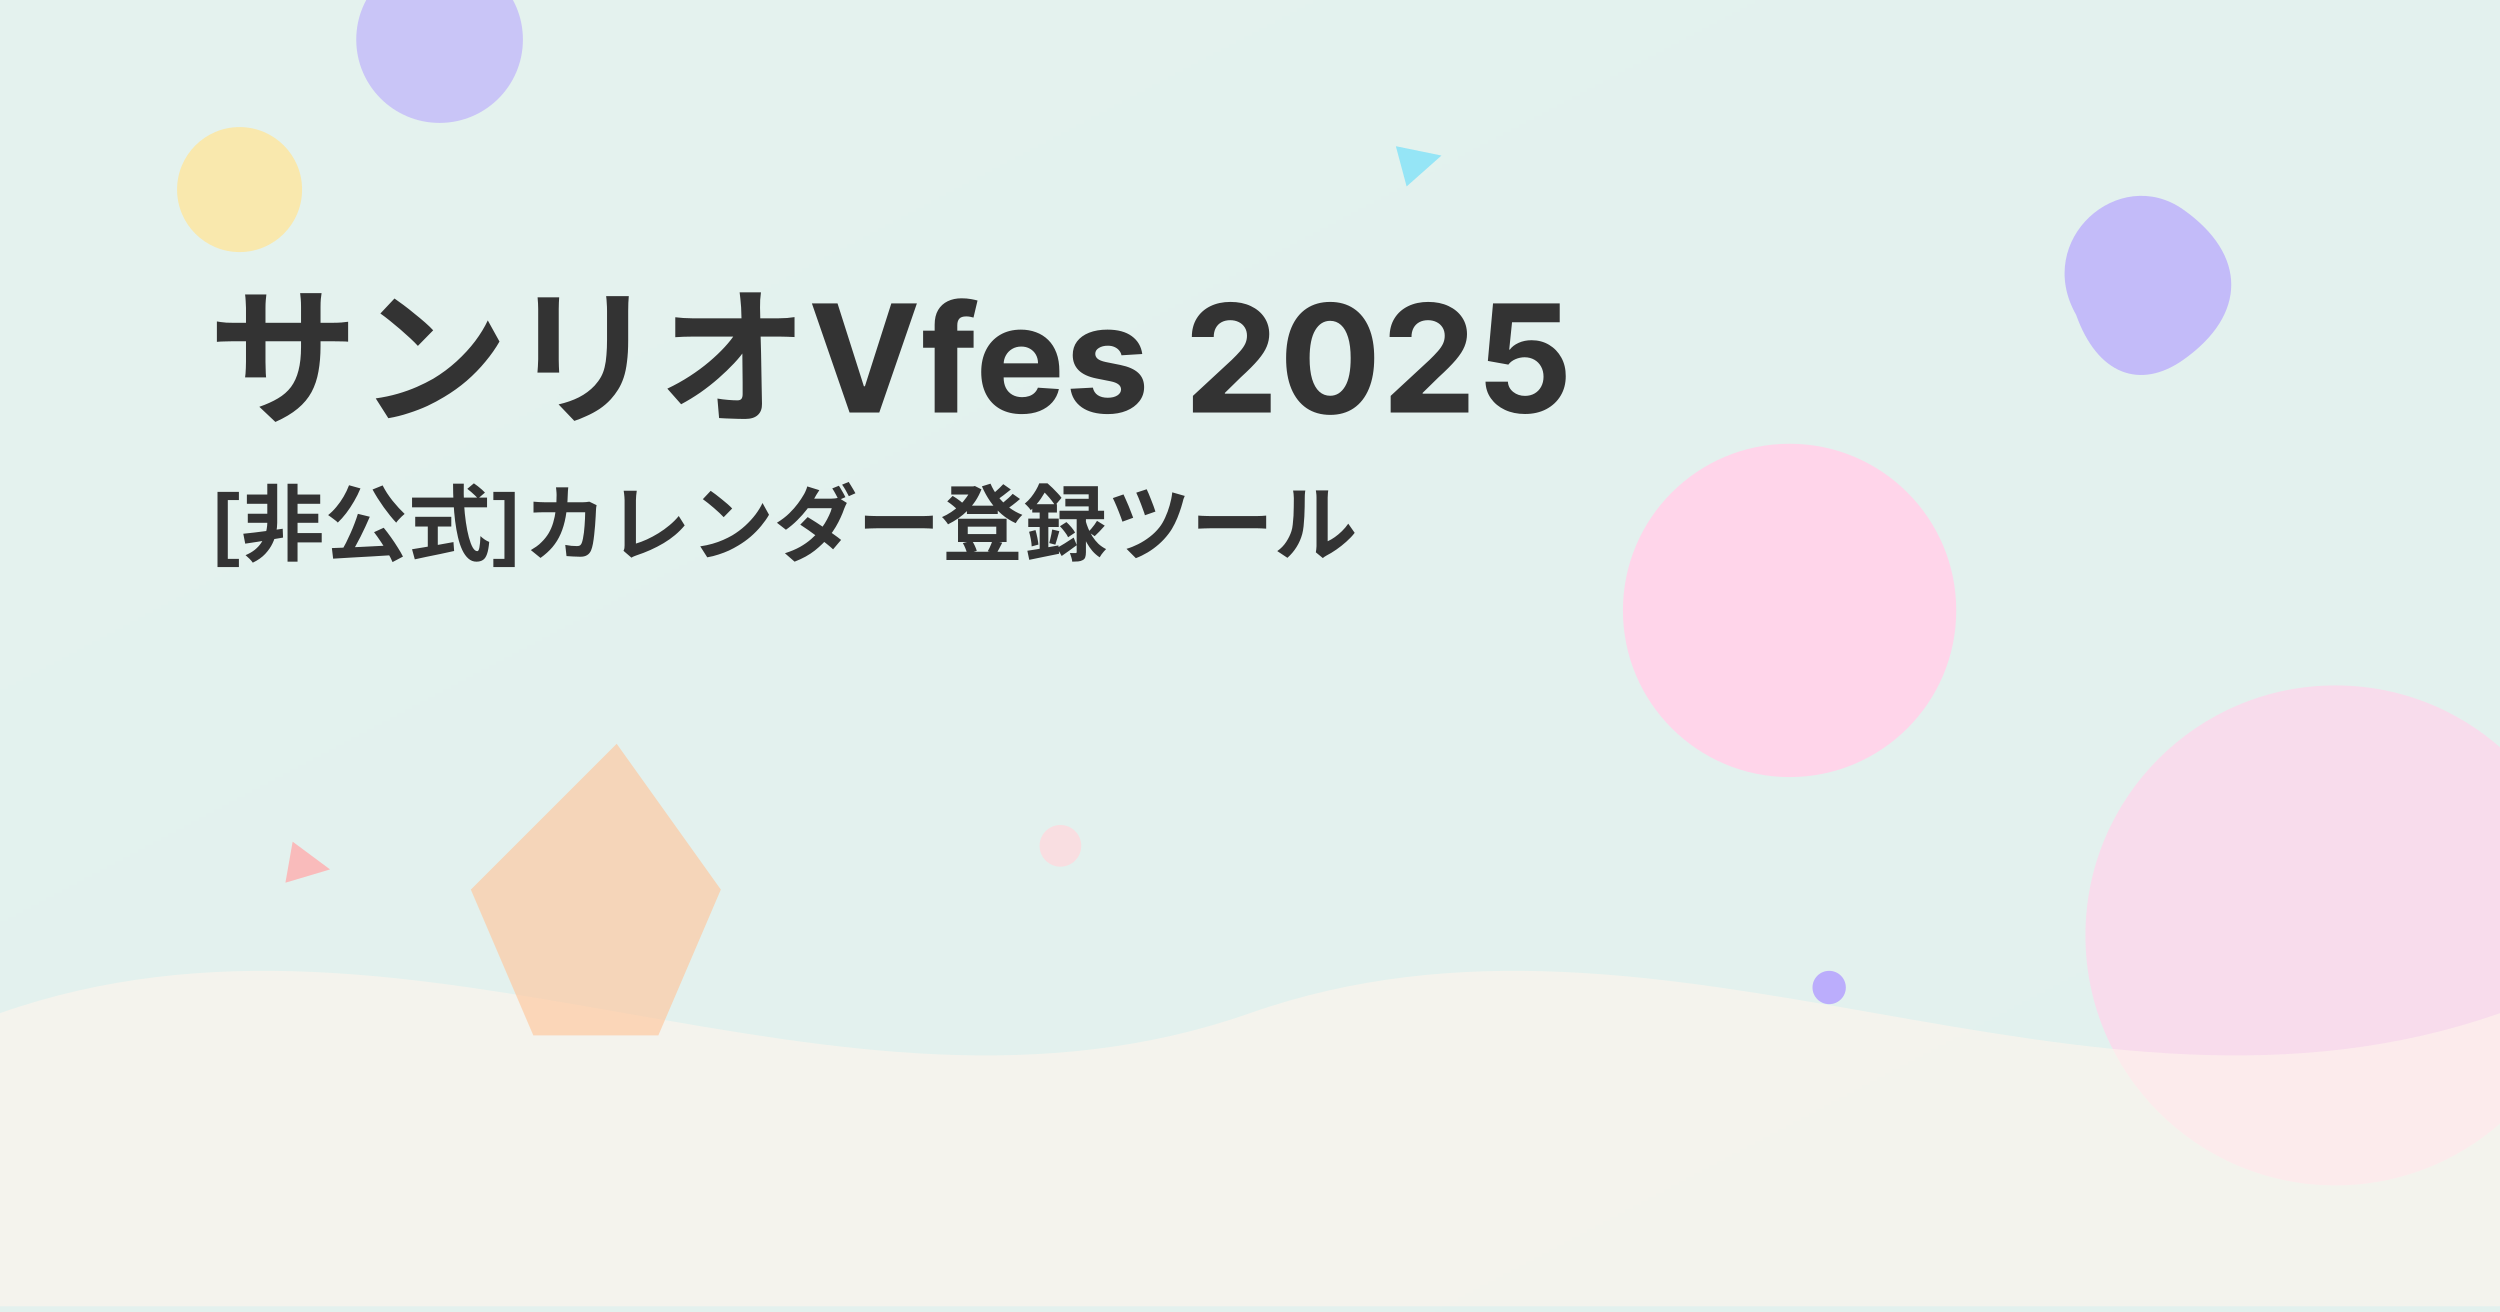 <svg width="1200" height="630" viewBox="0 0 1200 630" fill="none" xmlns="http://www.w3.org/2000/svg">
<rect x="0" y="0" width="1200" height="630" fill="#808080" stroke="none"/>
<g clip-path="url(#clip0_616_4)">
<path d="M1200 0H0V630H1200V0Z" fill="url(#paint0_linear_616_4)"/>
<path d="M859 373C903.183 373 939 337.183 939 293C939 248.817 903.183 213 859 213C814.817 213 779 248.817 779 293C779 337.183 814.817 373 859 373Z" fill="#FFD5EA"/>
<path d="M1121 569C1187.27 569 1241 515.274 1241 449C1241 382.726 1187.27 329 1121 329C1054.73 329 1001 382.726 1001 449C1001 515.274 1054.73 569 1121 569Z" fill="#FFD5EA" fill-opacity="0.75"/>
<path opacity="0.6" d="M0 486.307C200 415.961 400 556.654 600 486.307C800 415.961 1000 556.654 1200 486.307V627H0V486.307Z" fill="#FFF5EC"/>
<path d="M996.53 151.106C975.986 114.989 1017.07 78.872 1047.89 100.542C1078.7 122.213 1078.7 151.106 1047.89 172.777C1027.34 187.223 1006.8 180 996.53 151.106Z" fill="url(#paint1_radial_616_4)"/>
<g opacity="0.9">
<path d="M296 357L346 427L316 497H256L226 427L296 357Z" fill="url(#paint2_radial_616_4)"/>
</g>
<path d="M153.856 166.176C153.856 170.64 153.52 174.696 152.848 178.344C152.224 181.944 151.12 185.232 149.536 188.208C147.952 191.136 145.744 193.776 142.912 196.128C140.08 198.48 136.504 200.616 132.184 202.536L124.48 195.264C127.936 194.064 130.912 192.72 133.408 191.232C135.952 189.744 138.04 187.92 139.672 185.76C141.304 183.552 142.504 180.912 143.272 177.84C144.088 174.72 144.496 170.952 144.496 166.536V147.384C144.496 145.896 144.448 144.6 144.352 143.496C144.256 142.344 144.16 141.408 144.064 140.688H154.36C154.264 141.408 154.144 142.344 154 143.496C153.904 144.6 153.856 145.896 153.856 147.384V166.176ZM127.864 141.336C127.768 142.008 127.672 142.92 127.576 144.072C127.48 145.176 127.432 146.424 127.432 147.816V173.592C127.432 174.648 127.456 175.68 127.504 176.688C127.552 177.648 127.576 178.512 127.576 179.28C127.624 180 127.672 180.624 127.72 181.152H117.64C117.736 180.624 117.808 180 117.856 179.28C117.904 178.512 117.952 177.648 118 176.688C118.048 175.68 118.072 174.648 118.072 173.592V147.816C118.072 146.76 118.024 145.68 117.928 144.576C117.88 143.472 117.784 142.392 117.64 141.336H127.864ZM104.104 154.296C104.584 154.344 105.208 154.44 105.976 154.584C106.744 154.68 107.632 154.776 108.64 154.872C109.648 154.92 110.752 154.944 111.952 154.944H159.184C161.104 154.944 162.664 154.896 163.864 154.8C165.064 154.704 166.144 154.584 167.104 154.44V164.016C166.336 163.92 165.304 163.872 164.008 163.872C162.712 163.824 161.104 163.8 159.184 163.8H111.952C110.752 163.8 109.648 163.824 108.64 163.872C107.68 163.872 106.816 163.896 106.048 163.944C105.328 163.992 104.68 164.04 104.104 164.088V154.296ZM189.352 143.28C190.6 144.144 192.064 145.2 193.744 146.448C195.424 147.696 197.152 149.064 198.928 150.552C200.752 151.992 202.456 153.408 204.04 154.8C205.624 156.192 206.92 157.44 207.928 158.544L200.584 166.032C199.672 165.024 198.472 163.824 196.984 162.432C195.496 161.04 193.888 159.6 192.16 158.112C190.432 156.624 188.728 155.208 187.048 153.864C185.368 152.52 183.88 151.392 182.584 150.48L189.352 143.28ZM180.352 191.232C184.096 190.704 187.624 189.96 190.936 189C194.248 188.04 197.32 186.936 200.152 185.688C202.984 184.44 205.576 183.144 207.928 181.8C212.008 179.352 215.752 176.568 219.16 173.448C222.568 170.328 225.544 167.088 228.088 163.728C230.632 160.32 232.648 157.008 234.136 153.792L239.752 163.944C237.928 167.16 235.672 170.376 232.984 173.592C230.344 176.808 227.344 179.88 223.984 182.808C220.624 185.688 217 188.28 213.112 190.584C210.664 192.072 208.024 193.488 205.192 194.832C202.36 196.128 199.36 197.28 196.192 198.288C193.072 199.344 189.808 200.16 186.4 200.736L180.352 191.232ZM301.816 142.128C301.768 143.136 301.696 144.24 301.6 145.44C301.552 146.592 301.528 147.888 301.528 149.328C301.528 150.576 301.528 152.088 301.528 153.864C301.528 155.64 301.528 157.416 301.528 159.192C301.528 160.92 301.528 162.384 301.528 163.584C301.528 167.424 301.336 170.784 300.952 173.664C300.616 176.544 300.088 179.064 299.368 181.224C298.648 183.384 297.76 185.304 296.704 186.984C295.696 188.616 294.52 190.176 293.176 191.664C291.592 193.392 289.768 194.952 287.704 196.344C285.64 197.688 283.552 198.816 281.44 199.728C279.376 200.688 277.456 201.456 275.68 202.032L268.12 194.112C271.72 193.296 274.96 192.168 277.84 190.728C280.768 189.24 283.312 187.344 285.472 185.04C286.72 183.648 287.728 182.256 288.496 180.864C289.264 179.472 289.84 177.936 290.224 176.256C290.656 174.528 290.944 172.584 291.088 170.424C291.28 168.264 291.376 165.792 291.376 163.008C291.376 161.76 291.376 160.272 291.376 158.544C291.376 156.816 291.376 155.112 291.376 153.432C291.376 151.752 291.376 150.384 291.376 149.328C291.376 147.888 291.328 146.592 291.232 145.44C291.184 144.24 291.088 143.136 290.944 142.128H301.816ZM268.408 142.704C268.36 143.568 268.312 144.432 268.264 145.296C268.216 146.112 268.192 147.096 268.192 148.248C268.192 148.776 268.192 149.64 268.192 150.84C268.192 152.04 268.192 153.456 268.192 155.088C268.192 156.672 268.192 158.352 268.192 160.128C268.192 161.856 268.192 163.536 268.192 165.168C268.192 166.8 268.192 168.288 268.192 169.632C268.192 170.928 268.192 171.912 268.192 172.584C268.192 173.496 268.216 174.552 268.264 175.752C268.312 176.952 268.36 177.984 268.408 178.848H257.968C258.016 178.176 258.088 177.216 258.184 175.968C258.28 174.72 258.328 173.568 258.328 172.512C258.328 171.84 258.328 170.856 258.328 169.56C258.328 168.264 258.328 166.8 258.328 165.168C258.328 163.488 258.328 161.784 258.328 160.056C258.328 158.28 258.328 156.6 258.328 155.016C258.328 153.432 258.328 152.04 258.328 150.84C258.328 149.64 258.328 148.776 258.328 148.248C258.328 147.576 258.304 146.712 258.256 145.656C258.208 144.552 258.136 143.568 258.04 142.704H268.408ZM365.248 140.328C365.104 141.432 364.984 142.632 364.888 143.928C364.84 145.224 364.816 146.448 364.816 147.6C364.864 149.616 364.912 151.8 364.96 154.152C365.008 156.504 365.056 159 365.104 161.64C365.2 164.28 365.272 166.992 365.32 169.776C365.368 172.512 365.416 175.272 365.464 178.056C365.512 180.792 365.56 183.504 365.608 186.192C365.656 188.832 365.704 191.376 365.752 193.824C365.8 196.128 365.152 197.904 363.808 199.152C362.464 200.448 360.424 201.096 357.688 201.096C355.528 201.096 353.416 201.048 351.352 200.952C349.288 200.904 347.224 200.808 345.16 200.664L344.368 191.304C346 191.592 347.704 191.808 349.48 191.952C351.256 192.096 352.744 192.168 353.944 192.168C354.856 192.168 355.504 191.928 355.888 191.448C356.272 190.968 356.464 190.2 356.464 189.144C356.464 187.512 356.464 185.64 356.464 183.528C356.464 181.368 356.44 179.088 356.392 176.688C356.392 174.24 356.368 171.744 356.32 169.2C356.272 166.608 356.224 164.04 356.176 161.496C356.128 158.952 356.056 156.504 355.96 154.152C355.912 151.8 355.84 149.616 355.744 147.6C355.648 146.016 355.528 144.648 355.384 143.496C355.288 142.296 355.168 141.24 355.024 140.328H365.248ZM324.136 152.28C325.192 152.424 326.464 152.544 327.952 152.64C329.488 152.736 330.88 152.784 332.128 152.784C332.848 152.784 334.072 152.784 335.8 152.784C337.528 152.784 339.568 152.784 341.92 152.784C344.32 152.784 346.864 152.784 349.552 152.784C352.24 152.784 354.904 152.784 357.544 152.784C360.184 152.784 362.656 152.784 364.96 152.784C367.264 152.784 369.208 152.784 370.792 152.784C372.376 152.784 373.408 152.784 373.888 152.784C375.04 152.784 376.36 152.736 377.848 152.64C379.336 152.496 380.512 152.352 381.376 152.208V161.784C380.224 161.736 379 161.688 377.704 161.64C376.456 161.592 375.352 161.568 374.392 161.568C373.96 161.568 372.952 161.568 371.368 161.568C369.784 161.568 367.816 161.568 365.464 161.568C363.16 161.568 360.64 161.568 357.904 161.568C355.168 161.568 352.408 161.568 349.624 161.568C346.888 161.568 344.296 161.568 341.848 161.568C339.448 161.568 337.408 161.568 335.728 161.568C334.048 161.568 332.92 161.568 332.344 161.568C331.048 161.568 329.68 161.592 328.24 161.64C326.8 161.688 325.432 161.76 324.136 161.856V152.28ZM320.32 186.552C324.064 184.776 327.64 182.784 331.048 180.576C334.456 178.368 337.576 176.064 340.408 173.664C343.24 171.264 345.736 168.888 347.896 166.536C350.104 164.136 351.856 161.88 353.152 159.768L357.832 159.84L357.904 167.472C356.464 169.68 354.616 171.984 352.36 174.384C350.104 176.784 347.608 179.184 344.872 181.584C342.136 183.984 339.232 186.264 336.16 188.424C333.088 190.536 330.016 192.408 326.944 194.04L320.32 186.552ZM402.011 145.636L414.668 185.42H415.153L427.835 145.636H440.108L422.057 198H407.79L389.713 145.636H402.011ZM467.325 158.727V166.909H443.087V158.727H467.325ZM448.635 198V155.889C448.635 153.043 449.189 150.682 450.297 148.807C451.422 146.932 452.956 145.526 454.899 144.588C456.842 143.651 459.05 143.182 461.521 143.182C463.192 143.182 464.717 143.31 466.098 143.565C467.496 143.821 468.536 144.051 469.217 144.256L467.274 152.438C466.848 152.301 466.32 152.173 465.689 152.054C465.075 151.935 464.445 151.875 463.797 151.875C462.195 151.875 461.078 152.25 460.447 153C459.817 153.733 459.501 154.764 459.501 156.094V198H448.635ZM490.471 198.767C486.431 198.767 482.954 197.949 480.039 196.312C477.141 194.659 474.908 192.324 473.34 189.307C471.772 186.273 470.988 182.685 470.988 178.543C470.988 174.503 471.772 170.957 473.34 167.906C474.908 164.855 477.116 162.477 479.962 160.773C482.826 159.068 486.184 158.216 490.036 158.216C492.627 158.216 495.039 158.634 497.272 159.469C499.522 160.287 501.482 161.523 503.153 163.176C504.84 164.83 506.153 166.909 507.09 169.415C508.028 171.903 508.496 174.818 508.496 178.159V181.151H475.335V174.401H498.244C498.244 172.832 497.903 171.443 497.221 170.233C496.539 169.023 495.593 168.077 494.383 167.395C493.19 166.696 491.8 166.347 490.215 166.347C488.562 166.347 487.096 166.73 485.817 167.497C484.556 168.247 483.567 169.261 482.852 170.54C482.136 171.801 481.769 173.207 481.752 174.759V181.176C481.752 183.119 482.11 184.798 482.826 186.213C483.559 187.628 484.59 188.719 485.92 189.486C487.249 190.253 488.826 190.636 490.65 190.636C491.86 190.636 492.968 190.466 493.974 190.125C494.979 189.784 495.84 189.273 496.556 188.591C497.272 187.909 497.817 187.074 498.192 186.085L508.266 186.75C507.755 189.17 506.707 191.284 505.121 193.091C503.553 194.881 501.525 196.278 499.036 197.284C496.565 198.273 493.71 198.767 490.471 198.767ZM548.281 169.926L538.309 170.54C538.138 169.687 537.772 168.92 537.21 168.239C536.647 167.54 535.906 166.986 534.985 166.577C534.082 166.151 532.999 165.938 531.738 165.938C530.05 165.938 528.627 166.295 527.468 167.011C526.309 167.71 525.729 168.648 525.729 169.824C525.729 170.761 526.104 171.554 526.854 172.202C527.604 172.849 528.891 173.369 530.715 173.761L537.823 175.193C541.641 175.977 544.488 177.239 546.363 178.977C548.238 180.716 549.175 183 549.175 185.83C549.175 188.403 548.417 190.662 546.9 192.605C545.4 194.548 543.337 196.065 540.712 197.156C538.104 198.23 535.096 198.767 531.687 198.767C526.488 198.767 522.346 197.685 519.261 195.52C516.192 193.338 514.394 190.372 513.866 186.622L524.579 186.06C524.903 187.645 525.687 188.855 526.931 189.69C528.175 190.509 529.769 190.918 531.712 190.918C533.621 190.918 535.156 190.551 536.315 189.818C537.491 189.068 538.087 188.105 538.104 186.929C538.087 185.94 537.67 185.131 536.852 184.5C536.033 183.852 534.772 183.358 533.067 183.017L526.266 181.662C522.431 180.895 519.576 179.565 517.701 177.673C515.843 175.781 514.914 173.369 514.914 170.438C514.914 167.915 515.596 165.741 516.96 163.918C518.34 162.094 520.275 160.688 522.763 159.699C525.269 158.71 528.201 158.216 531.559 158.216C536.519 158.216 540.423 159.264 543.269 161.361C546.133 163.457 547.803 166.312 548.281 169.926ZM572.596 198V190.023L591.235 172.764C592.82 171.23 594.15 169.849 595.224 168.622C596.315 167.395 597.141 166.193 597.704 165.017C598.266 163.824 598.548 162.537 598.548 161.156C598.548 159.622 598.198 158.301 597.499 157.193C596.8 156.068 595.846 155.207 594.636 154.611C593.425 153.997 592.053 153.69 590.519 153.69C588.917 153.69 587.519 154.014 586.326 154.662C585.133 155.31 584.212 156.239 583.565 157.449C582.917 158.659 582.593 160.099 582.593 161.77H572.085C572.085 158.344 572.86 155.369 574.411 152.847C575.962 150.324 578.136 148.372 580.931 146.991C583.727 145.611 586.948 144.92 590.596 144.92C594.346 144.92 597.61 145.585 600.388 146.915C603.184 148.227 605.357 150.051 606.908 152.386C608.46 154.722 609.235 157.398 609.235 160.415C609.235 162.392 608.843 164.344 608.059 166.27C607.292 168.196 605.92 170.335 603.942 172.688C601.965 175.023 599.178 177.827 595.582 181.099L587.937 188.591V188.949H609.925V198H572.596ZM638.479 199.151C634.081 199.134 630.297 198.051 627.126 195.903C623.973 193.756 621.544 190.645 619.839 186.571C618.152 182.497 617.317 177.597 617.334 171.869C617.334 166.159 618.178 161.293 619.865 157.27C621.57 153.247 623.999 150.187 627.152 148.091C630.322 145.977 634.098 144.92 638.479 144.92C642.859 144.92 646.626 145.977 649.78 148.091C652.95 150.205 655.388 153.273 657.092 157.295C658.797 161.301 659.641 166.159 659.624 171.869C659.624 177.614 658.771 182.523 657.067 186.597C655.379 190.67 652.959 193.781 649.805 195.929C646.652 198.077 642.876 199.151 638.479 199.151ZM638.479 189.972C641.479 189.972 643.874 188.463 645.663 185.446C647.453 182.429 648.339 177.903 648.322 171.869C648.322 167.898 647.913 164.591 647.095 161.949C646.294 159.307 645.152 157.321 643.669 155.991C642.203 154.662 640.473 153.997 638.479 153.997C635.496 153.997 633.109 155.489 631.32 158.472C629.53 161.455 628.626 165.92 628.609 171.869C628.609 175.892 629.01 179.25 629.811 181.943C630.629 184.619 631.78 186.631 633.263 187.977C634.746 189.307 636.484 189.972 638.479 189.972ZM667.518 198V190.023L686.157 172.764C687.742 171.23 689.072 169.849 690.146 168.622C691.237 167.395 692.063 166.193 692.626 165.017C693.188 163.824 693.469 162.537 693.469 161.156C693.469 159.622 693.12 158.301 692.421 157.193C691.722 156.068 690.768 155.207 689.558 154.611C688.347 153.997 686.975 153.69 685.441 153.69C683.839 153.69 682.441 154.014 681.248 154.662C680.055 155.31 679.134 156.239 678.487 157.449C677.839 158.659 677.515 160.099 677.515 161.77H667.006C667.006 158.344 667.782 155.369 669.333 152.847C670.884 150.324 673.058 148.372 675.853 146.991C678.648 145.611 681.87 144.92 685.518 144.92C689.268 144.92 692.532 145.585 695.31 146.915C698.106 148.227 700.279 150.051 701.83 152.386C703.381 154.722 704.157 157.398 704.157 160.415C704.157 162.392 703.765 164.344 702.981 166.27C702.214 168.196 700.842 170.335 698.864 172.688C696.887 175.023 694.1 177.827 690.504 181.099L682.859 188.591V188.949H704.847V198H667.518ZM731.994 198.716C728.381 198.716 725.159 198.051 722.33 196.722C719.517 195.392 717.284 193.56 715.631 191.224C713.977 188.889 713.116 186.213 713.048 183.196H723.787C723.906 185.224 724.759 186.869 726.344 188.131C727.929 189.392 729.812 190.023 731.994 190.023C733.733 190.023 735.267 189.639 736.597 188.872C737.943 188.088 738.991 187.006 739.741 185.625C740.509 184.227 740.892 182.625 740.892 180.818C740.892 178.977 740.5 177.358 739.716 175.96C738.949 174.562 737.884 173.472 736.52 172.688C735.156 171.903 733.597 171.503 731.841 171.486C730.307 171.486 728.815 171.801 727.366 172.432C725.935 173.062 724.818 173.923 724.017 175.014L714.173 173.25L716.653 145.636H748.665V154.688H725.781L724.426 167.804H724.733C725.653 166.509 727.043 165.435 728.901 164.582C730.759 163.73 732.838 163.304 735.139 163.304C738.293 163.304 741.105 164.045 743.577 165.528C746.048 167.011 748 169.048 749.432 171.639C750.864 174.213 751.571 177.179 751.554 180.537C751.571 184.065 750.753 187.202 749.099 189.946C747.463 192.673 745.17 194.821 742.222 196.389C739.29 197.94 735.881 198.716 731.994 198.716Z" fill="#333333"/>
<path d="M104.403 272.179V236.085H114.673V240.034H109.347V268.244H114.673V272.179H104.403ZM140.502 237.36H153.702V241.84H140.502V237.36ZM140.462 255.88H154.422V260.36H140.462V255.88ZM140.182 246.6H152.782V250.96H140.182V246.6ZM118.502 237.36H130.622V241.84H118.502V237.36ZM118.942 246.6H130.382V250.96H118.942V246.6ZM138.022 232.2H142.822V269.6H138.022V232.2ZM116.782 256.2C118.356 256.04 120.169 255.84 122.222 255.6C124.302 255.333 126.489 255.053 128.782 254.76C131.102 254.44 133.409 254.12 135.702 253.8L135.862 258.04C133.729 258.387 131.582 258.747 129.422 259.12C127.289 259.467 125.222 259.8 123.222 260.12C121.222 260.413 119.382 260.693 117.702 260.96L116.782 256.2ZM128.302 232.2H133.062V250.96C133.062 252.32 132.902 253.853 132.582 255.56C132.262 257.267 131.676 259.013 130.822 260.8C129.996 262.56 128.822 264.253 127.302 265.88C125.782 267.507 123.796 268.907 121.342 270.08C120.942 269.493 120.409 268.867 119.742 268.2C119.076 267.533 118.449 266.96 117.862 266.48C119.622 265.733 121.116 264.867 122.342 263.88C123.569 262.867 124.569 261.787 125.342 260.64C126.116 259.493 126.716 258.347 127.142 257.2C127.569 256.027 127.862 254.907 128.022 253.84C128.209 252.747 128.302 251.787 128.302 250.96V232.2ZM171.782 246.64L177.502 248.04C176.862 249.587 176.156 251.173 175.382 252.8C174.636 254.427 173.862 256.027 173.062 257.6C172.262 259.173 171.462 260.68 170.662 262.12C169.889 263.533 169.129 264.813 168.382 265.96L163.902 264.56C164.622 263.333 165.356 261.987 166.102 260.52C166.849 259.027 167.569 257.493 168.262 255.92C168.982 254.32 169.636 252.733 170.222 251.16C170.836 249.56 171.356 248.053 171.782 246.64ZM159.302 263.08C161.169 263 163.276 262.92 165.622 262.84C167.969 262.733 170.449 262.627 173.062 262.52C175.676 262.387 178.329 262.253 181.022 262.12C183.742 261.987 186.422 261.853 189.062 261.72L188.902 266.44C185.489 266.653 182.036 266.867 178.542 267.08C175.049 267.293 171.702 267.48 168.502 267.64C165.329 267.827 162.462 268 159.902 268.16L159.302 263.08ZM179.542 255.44L184.182 253.32C185.356 254.76 186.529 256.307 187.702 257.96C188.876 259.613 189.956 261.24 190.942 262.84C191.956 264.413 192.782 265.853 193.422 267.16L188.422 269.8C187.889 268.493 187.129 267.013 186.142 265.36C185.156 263.68 184.089 261.973 182.942 260.24C181.796 258.507 180.662 256.907 179.542 255.44ZM167.542 232.92L173.022 234.44C172.169 236.547 171.142 238.613 169.942 240.64C168.769 242.667 167.516 244.56 166.182 246.32C164.849 248.053 163.502 249.56 162.142 250.84C161.822 250.467 161.369 250.067 160.782 249.64C160.222 249.187 159.636 248.747 159.022 248.32C158.436 247.867 157.929 247.507 157.502 247.24C158.889 246.147 160.209 244.84 161.462 243.32C162.742 241.8 163.902 240.147 164.942 238.36C165.982 236.573 166.849 234.76 167.542 232.92ZM183.662 233C184.249 234.173 184.942 235.387 185.742 236.64C186.569 237.893 187.462 239.133 188.422 240.36C189.409 241.56 190.396 242.707 191.382 243.8C192.369 244.867 193.316 245.827 194.222 246.68C193.796 247 193.329 247.413 192.822 247.92C192.316 248.4 191.822 248.907 191.342 249.44C190.862 249.947 190.476 250.427 190.182 250.88C189.222 249.867 188.236 248.733 187.222 247.48C186.209 246.2 185.196 244.867 184.182 243.48C183.196 242.067 182.236 240.64 181.302 239.2C180.396 237.76 179.569 236.347 178.822 234.96L183.662 233ZM224.302 234.64L227.462 232C228.076 232.4 228.716 232.867 229.382 233.4C230.076 233.933 230.716 234.467 231.302 235C231.916 235.533 232.409 236.013 232.782 236.44L229.382 239.36C229.062 238.88 228.609 238.373 228.022 237.84C227.462 237.28 226.849 236.72 226.182 236.16C225.542 235.6 224.916 235.093 224.302 234.64ZM197.782 238.84H233.782V243.52H197.782V238.84ZM199.302 248.08H216.622V252.72H199.302V248.08ZM205.342 250.72H210.142V264.28H205.342V250.72ZM197.782 263.64C199.382 263.373 201.262 263.067 203.422 262.72C205.609 262.347 207.916 261.947 210.342 261.52C212.796 261.093 215.236 260.653 217.662 260.2L217.982 264.48C215.796 264.96 213.582 265.44 211.342 265.92C209.102 266.373 206.942 266.813 204.862 267.24C202.782 267.693 200.862 268.107 199.102 268.48L197.782 263.64ZM217.462 232.16H222.622C222.542 235.467 222.582 238.693 222.742 241.84C222.929 244.987 223.222 247.933 223.622 250.68C224.022 253.427 224.502 255.84 225.062 257.92C225.622 260 226.236 261.627 226.902 262.8C227.596 263.973 228.329 264.56 229.102 264.56C229.556 264.56 229.889 263.987 230.102 262.84C230.342 261.693 230.516 259.853 230.622 257.32C231.182 257.88 231.849 258.427 232.622 258.96C233.422 259.493 234.156 259.88 234.822 260.12C234.609 262.653 234.249 264.613 233.742 266C233.262 267.36 232.609 268.293 231.782 268.8C230.982 269.333 229.942 269.6 228.662 269.6C227.222 269.6 225.942 269.107 224.822 268.12C223.702 267.133 222.729 265.773 221.902 264.04C221.076 262.28 220.382 260.213 219.822 257.84C219.262 255.467 218.809 252.893 218.462 250.12C218.116 247.32 217.862 244.4 217.702 241.36C217.542 238.32 217.462 235.253 217.462 232.16ZM247.077 236.085V272.179H236.808V268.244H242.134V240.034H236.808V236.085H247.077ZM272.764 233.92C272.711 234.373 272.658 234.96 272.604 235.68C272.578 236.4 272.551 237 272.524 237.48C272.418 241.453 272.084 244.987 271.524 248.08C270.964 251.147 270.164 253.867 269.124 256.24C268.084 258.613 266.764 260.747 265.164 262.64C263.564 264.507 261.658 266.227 259.444 267.8L254.804 264.04C255.631 263.56 256.511 263 257.444 262.36C258.404 261.693 259.271 260.947 260.044 260.12C261.351 258.84 262.458 257.44 263.364 255.92C264.271 254.373 264.991 252.693 265.524 250.88C266.084 249.04 266.498 247.027 266.764 244.84C267.031 242.653 267.164 240.24 267.164 237.6C267.164 237.307 267.151 236.933 267.124 236.48C267.098 236 267.058 235.533 267.004 235.08C266.978 234.627 266.938 234.24 266.884 233.92H272.764ZM286.364 242.48C286.311 242.8 286.244 243.173 286.164 243.6C286.111 244.027 286.084 244.36 286.084 244.6C286.058 245.453 286.004 246.547 285.924 247.88C285.871 249.213 285.778 250.653 285.644 252.2C285.538 253.72 285.391 255.24 285.204 256.76C285.044 258.28 284.844 259.693 284.604 261C284.364 262.28 284.071 263.333 283.724 264.16C283.298 265.173 282.671 265.933 281.844 266.44C281.044 266.973 279.951 267.24 278.564 267.24C277.418 267.24 276.271 267.2 275.124 267.12C273.978 267.067 272.911 267 271.924 266.92L271.324 261.56C272.311 261.747 273.298 261.893 274.284 262C275.271 262.08 276.151 262.12 276.924 262.12C277.591 262.12 278.084 262.013 278.404 261.8C278.724 261.56 278.991 261.2 279.204 260.72C279.418 260.187 279.618 259.48 279.804 258.6C279.991 257.72 280.151 256.733 280.284 255.64C280.418 254.547 280.524 253.413 280.604 252.24C280.711 251.067 280.778 249.933 280.804 248.84C280.858 247.72 280.884 246.733 280.884 245.88H261.364C260.698 245.88 259.871 245.893 258.884 245.92C257.898 245.92 256.964 245.96 256.084 246.04V240.8C256.938 240.88 257.844 240.947 258.804 241C259.764 241.053 260.618 241.08 261.364 241.08H279.884C280.391 241.08 280.898 241.053 281.404 241C281.938 240.947 282.431 240.88 282.884 240.8L286.364 242.48ZM299.284 264.4C299.524 263.893 299.671 263.453 299.724 263.08C299.778 262.707 299.804 262.28 299.804 261.8C299.804 261.293 299.804 260.52 299.804 259.48C299.804 258.44 299.804 257.24 299.804 255.88C299.804 254.493 299.804 253.04 299.804 251.52C299.804 250 299.804 248.507 299.804 247.04C299.804 245.573 299.804 244.24 299.804 243.04C299.804 241.84 299.804 240.867 299.804 240.12C299.804 239.613 299.778 239.08 299.724 238.52C299.698 237.96 299.644 237.427 299.564 236.92C299.511 236.387 299.444 235.933 299.364 235.56H305.644C305.538 236.333 305.444 237.093 305.364 237.84C305.284 238.587 305.244 239.347 305.244 240.12C305.244 240.76 305.244 241.56 305.244 242.52C305.244 243.453 305.244 244.493 305.244 245.64C305.244 246.787 305.244 247.973 305.244 249.2C305.244 250.427 305.244 251.64 305.244 252.84C305.244 254.04 305.244 255.173 305.244 256.24C305.244 257.307 305.244 258.24 305.244 259.04C305.244 259.84 305.244 260.467 305.244 260.92C306.871 260.44 308.604 259.787 310.444 258.96C312.311 258.107 314.178 257.107 316.044 255.96C317.938 254.787 319.711 253.507 321.364 252.12C323.044 250.733 324.524 249.253 325.804 247.68L328.644 252.2C325.924 255.48 322.551 258.32 318.524 260.72C314.524 263.093 310.164 265.053 305.444 266.6C305.178 266.707 304.831 266.84 304.404 267C303.978 267.16 303.538 267.387 303.084 267.68L299.284 264.4ZM341.124 235.6C341.818 236.08 342.631 236.667 343.564 237.36C344.498 238.053 345.458 238.813 346.444 239.64C347.458 240.44 348.404 241.227 349.284 242C350.164 242.773 350.884 243.467 351.444 244.08L347.364 248.24C346.858 247.68 346.191 247.013 345.364 246.24C344.538 245.467 343.644 244.667 342.684 243.84C341.724 243.013 340.778 242.227 339.844 241.48C338.911 240.733 338.084 240.107 337.364 239.6L341.124 235.6ZM336.124 262.24C338.204 261.947 340.164 261.533 342.004 261C343.844 260.467 345.551 259.853 347.124 259.16C348.698 258.467 350.138 257.747 351.444 257C353.711 255.64 355.791 254.093 357.684 252.36C359.578 250.627 361.231 248.827 362.644 246.96C364.058 245.067 365.178 243.227 366.004 241.44L369.124 247.08C368.111 248.867 366.858 250.653 365.364 252.44C363.898 254.227 362.231 255.933 360.364 257.56C358.498 259.16 356.484 260.6 354.324 261.88C352.964 262.707 351.498 263.493 349.924 264.24C348.351 264.96 346.684 265.6 344.924 266.16C343.191 266.747 341.378 267.2 339.484 267.52L336.124 262.24ZM402.644 233.16C402.991 233.613 403.351 234.187 403.724 234.88C404.124 235.547 404.511 236.213 404.884 236.88C405.258 237.547 405.564 238.133 405.804 238.64L402.604 240C402.204 239.173 401.711 238.24 401.124 237.2C400.564 236.133 400.018 235.213 399.484 234.44L402.644 233.16ZM407.364 231.32C407.711 231.827 408.084 232.427 408.484 233.12C408.911 233.787 409.311 234.453 409.684 235.12C410.084 235.76 410.391 236.307 410.604 236.76L407.444 238.16C407.018 237.307 406.511 236.36 405.924 235.32C405.338 234.28 404.764 233.387 404.204 232.64L407.364 231.32ZM387.684 248.2C388.911 248.92 390.258 249.76 391.724 250.72C393.191 251.653 394.658 252.627 396.124 253.64C397.618 254.653 399.018 255.64 400.324 256.6C401.658 257.533 402.791 258.387 403.724 259.16L399.884 263.68C399.004 262.853 397.911 261.92 396.604 260.88C395.324 259.84 393.938 258.773 392.444 257.68C390.951 256.56 389.484 255.493 388.044 254.48C386.604 253.467 385.298 252.587 384.124 251.84L387.684 248.2ZM406.484 241.4C406.271 241.773 406.044 242.227 405.804 242.76C405.564 243.267 405.351 243.773 405.164 244.28C404.764 245.507 404.218 246.867 403.524 248.36C402.858 249.853 402.058 251.387 401.124 252.96C400.191 254.533 399.124 256.067 397.924 257.56C396.058 259.88 393.791 262.107 391.124 264.24C388.458 266.347 385.218 268.133 381.404 269.6L376.764 265.56C379.538 264.68 381.951 263.667 384.004 262.52C386.058 261.347 387.844 260.093 389.364 258.76C390.884 257.427 392.204 256.093 393.324 254.76C394.231 253.693 395.084 252.52 395.884 251.24C396.684 249.933 397.378 248.64 397.964 247.36C398.578 246.08 399.004 244.933 399.244 243.92H385.724L387.564 239.36H398.964C399.578 239.36 400.191 239.32 400.804 239.24C401.444 239.16 401.991 239.04 402.444 238.88L406.484 241.4ZM393.284 235.28C392.804 235.973 392.324 236.72 391.844 237.52C391.391 238.32 391.044 238.933 390.804 239.36C389.924 240.933 388.778 242.627 387.364 244.44C385.978 246.253 384.418 248.013 382.684 249.72C380.978 251.427 379.164 252.947 377.244 254.28L372.924 250.92C375.271 249.48 377.258 247.96 378.884 246.36C380.538 244.733 381.911 243.173 383.004 241.68C384.124 240.16 385.018 238.813 385.684 237.64C386.004 237.16 386.338 236.52 386.684 235.72C387.058 234.893 387.324 234.147 387.484 233.48L393.284 235.28ZM415.164 247.48C415.644 247.507 416.258 247.547 417.004 247.6C417.751 247.627 418.524 247.653 419.324 247.68C420.151 247.707 420.911 247.72 421.604 247.72C422.271 247.72 423.098 247.72 424.084 247.72C425.071 247.72 426.138 247.72 427.284 247.72C428.458 247.72 429.658 247.72 430.884 247.72C432.138 247.72 433.378 247.72 434.604 247.72C435.831 247.72 436.991 247.72 438.084 247.72C439.178 247.72 440.151 247.72 441.004 247.72C441.884 247.72 442.578 247.72 443.084 247.72C444.018 247.72 444.898 247.693 445.724 247.64C446.551 247.56 447.231 247.507 447.764 247.48V253.76C447.311 253.733 446.631 253.693 445.724 253.64C444.818 253.587 443.938 253.56 443.084 253.56C442.578 253.56 441.884 253.56 441.004 253.56C440.124 253.56 439.138 253.56 438.044 253.56C436.951 253.56 435.791 253.56 434.564 253.56C433.364 253.56 432.138 253.56 430.884 253.56C429.631 253.56 428.418 253.56 427.244 253.56C426.098 253.56 425.031 253.56 424.044 253.56C423.084 253.56 422.271 253.56 421.604 253.56C420.458 253.56 419.284 253.587 418.084 253.64C416.884 253.667 415.911 253.707 415.164 253.76V247.48ZM464.124 242.72H478.924V246.72H464.124V242.72ZM454.284 264.84H488.844V268.8H454.284V264.84ZM456.604 233.48H467.804V237.36H456.604V233.48ZM466.284 233.48H467.124L467.924 233.28L471.084 234.88C470.338 236.827 469.404 238.653 468.284 240.36C467.164 242.04 465.898 243.587 464.484 245C463.071 246.413 461.564 247.68 459.964 248.8C458.364 249.893 456.724 250.853 455.044 251.68C454.751 251.173 454.311 250.573 453.724 249.88C453.164 249.16 452.644 248.6 452.164 248.2C453.658 247.56 455.124 246.76 456.564 245.8C458.031 244.84 459.391 243.747 460.644 242.52C461.924 241.293 463.044 239.987 464.004 238.6C464.991 237.213 465.751 235.787 466.284 234.32V233.48ZM475.444 232.16C476.351 234.32 477.551 236.373 479.044 238.32C480.564 240.267 482.311 242 484.284 243.52C486.284 245.04 488.431 246.24 490.724 247.12C490.378 247.44 489.991 247.84 489.564 248.32C489.164 248.773 488.778 249.253 488.404 249.76C488.058 250.24 487.764 250.693 487.524 251.12C485.071 250 482.818 248.56 480.764 246.8C478.738 245.04 476.938 243.027 475.364 240.76C473.791 238.493 472.444 236.053 471.324 233.44L475.444 232.16ZM454.684 240.68L457.284 238.04C457.871 238.387 458.484 238.773 459.124 239.2C459.764 239.627 460.364 240.067 460.924 240.52C461.511 240.973 461.978 241.4 462.324 241.8L459.604 244.72C459.098 244.133 458.364 243.453 457.404 242.68C456.471 241.907 455.564 241.24 454.684 240.68ZM481.564 232.4L485.204 234.96C484.084 235.893 482.911 236.813 481.684 237.72C480.484 238.627 479.378 239.4 478.364 240.04L475.524 237.8C476.164 237.347 476.858 236.813 477.604 236.2C478.351 235.56 479.071 234.907 479.764 234.24C480.484 233.573 481.084 232.96 481.564 232.4ZM486.084 237.04L489.604 239.52C488.484 240.507 487.271 241.493 485.964 242.48C484.684 243.467 483.511 244.28 482.444 244.92L479.564 242.68C480.284 242.2 481.031 241.64 481.804 241C482.604 240.36 483.378 239.693 484.124 239C484.898 238.307 485.551 237.653 486.084 237.04ZM464.524 252.8V256.36H478.204V252.8H464.524ZM459.844 249H483.164V260.16H459.844V249ZM462.164 260.68L466.564 259.56C467.071 260.28 467.524 261.093 467.924 262C468.351 262.907 468.658 263.707 468.844 264.4L464.204 265.72C464.071 265.027 463.804 264.2 463.404 263.24C463.031 262.28 462.618 261.427 462.164 260.68ZM476.404 259.48L481.084 260.48C480.578 261.467 480.098 262.4 479.644 263.28C479.191 264.16 478.751 264.92 478.324 265.56L474.124 264.6C474.418 264.12 474.698 263.587 474.964 263C475.258 262.387 475.524 261.773 475.764 261.16C476.031 260.547 476.244 259.987 476.404 259.48ZM526.564 250L530.284 252.32C529.484 253.227 528.658 254.133 527.804 255.04C526.951 255.92 526.164 256.693 525.444 257.36L522.444 255.32C522.898 254.867 523.378 254.333 523.884 253.72C524.391 253.107 524.884 252.48 525.364 251.84C525.844 251.173 526.244 250.56 526.564 250ZM508.764 252.6L511.884 250.6C512.684 251.32 513.484 252.16 514.284 253.12C515.084 254.053 515.671 254.893 516.044 255.64L512.684 257.88C512.364 257.133 511.818 256.267 511.044 255.28C510.298 254.267 509.538 253.373 508.764 252.6ZM510.484 233.36H527.004V247.44H522.564V237.28H510.484V233.36ZM511.364 239.44H525.044V243.08H511.364V239.44ZM508.564 245.16H529.964V249.2H508.564V245.16ZM516.804 247.24H521.244V265.04C521.244 266.053 521.138 266.853 520.924 267.44C520.738 268.053 520.338 268.52 519.724 268.84C519.111 269.187 518.391 269.4 517.564 269.48C516.738 269.56 515.778 269.6 514.684 269.6C514.631 268.987 514.484 268.293 514.244 267.52C514.031 266.747 513.804 266.053 513.564 265.44C514.124 265.467 514.658 265.48 515.164 265.48C515.698 265.48 516.058 265.48 516.244 265.48C516.484 265.48 516.631 265.44 516.684 265.36C516.764 265.28 516.804 265.147 516.804 264.96V247.24ZM507.404 263C508.418 262.44 509.631 261.72 511.044 260.84C512.458 259.933 513.898 259 515.364 258.04L516.844 261.68C515.644 262.56 514.418 263.453 513.164 264.36C511.938 265.267 510.751 266.107 509.604 266.88L507.404 263ZM521.124 250.08C521.444 251.253 521.871 252.48 522.404 253.76C522.964 255.04 523.631 256.307 524.404 257.56C525.204 258.813 526.138 259.96 527.204 261C528.298 262.013 529.538 262.867 530.924 263.56C530.604 263.853 530.244 264.24 529.844 264.72C529.471 265.173 529.098 265.64 528.724 266.12C528.351 266.627 528.058 267.093 527.844 267.52C526.538 266.667 525.364 265.64 524.324 264.44C523.311 263.24 522.418 261.947 521.644 260.56C520.871 259.147 520.218 257.76 519.684 256.4C519.178 255.04 518.764 253.773 518.444 252.6L521.124 250.08ZM495.484 242H507.324V246H495.484V242ZM493.564 248.92H508.204V252.96H493.564V248.92ZM493.964 255.24L497.044 254.44C497.364 255.56 497.658 256.773 497.924 258.08C498.191 259.36 498.364 260.467 498.444 261.4L495.204 262.28C495.178 261.293 495.044 260.16 494.804 258.88C494.564 257.573 494.284 256.36 493.964 255.24ZM493.124 264.36C494.404 264.173 495.858 263.947 497.484 263.68C499.111 263.387 500.818 263.08 502.604 262.76C504.418 262.44 506.231 262.12 508.044 261.8L508.364 265.8C505.884 266.307 503.378 266.813 500.844 267.32C498.338 267.853 496.071 268.32 494.044 268.72L493.124 264.36ZM505.044 254.16L508.484 254.96C508.164 256.107 507.831 257.267 507.484 258.44C507.164 259.613 506.858 260.613 506.564 261.44L503.644 260.68C503.831 260.067 504.004 259.373 504.164 258.6C504.351 257.827 504.524 257.053 504.684 256.28C504.844 255.48 504.964 254.773 505.044 254.16ZM499.044 243.6H503.204V265.12L499.044 265.88V243.6ZM498.844 232H501.364V232.92H502.724V234.16C501.951 235.653 500.924 237.373 499.644 239.32C498.364 241.24 496.738 243.093 494.764 244.88C494.578 244.56 494.311 244.2 493.964 243.8C493.618 243.4 493.258 243.013 492.884 242.64C492.538 242.267 492.204 241.973 491.884 241.76C493.031 240.8 494.044 239.773 494.924 238.68C495.804 237.56 496.578 236.427 497.244 235.28C497.911 234.133 498.444 233.04 498.844 232ZM499.484 232H502.804C503.578 232.667 504.391 233.413 505.244 234.24C506.098 235.067 506.898 235.893 507.644 236.72C508.418 237.52 509.044 238.267 509.524 238.96L506.444 242.64C506.044 241.947 505.498 241.16 504.804 240.28C504.111 239.373 503.364 238.493 502.564 237.64C501.791 236.76 501.031 236.013 500.284 235.4H499.484V232ZM550.404 234.84C550.671 235.32 550.991 236.027 551.364 236.96C551.764 237.867 552.164 238.867 552.564 239.96C552.991 241.027 553.391 242.067 553.764 243.08C554.138 244.067 554.418 244.893 554.604 245.56L549.564 247.32C549.404 246.68 549.138 245.88 548.764 244.92C548.418 243.933 548.044 242.92 547.644 241.88C547.244 240.813 546.844 239.8 546.444 238.84C546.044 237.88 545.698 237.093 545.404 236.48L550.404 234.84ZM568.684 238.04C568.444 238.52 568.231 239.04 568.044 239.6C567.884 240.16 567.751 240.68 567.644 241.16C567.271 242.6 566.764 244.213 566.124 246C565.511 247.787 564.764 249.573 563.884 251.36C563.031 253.12 562.044 254.733 560.924 256.2C559.538 258.04 557.978 259.72 556.244 261.24C554.538 262.733 552.751 264.04 550.884 265.16C549.018 266.28 547.124 267.2 545.204 267.92L540.724 263.44C542.564 262.907 544.431 262.16 546.324 261.2C548.244 260.24 550.084 259.08 551.844 257.72C553.631 256.36 555.191 254.827 556.524 253.12C557.538 251.84 558.458 250.28 559.284 248.44C560.138 246.6 560.858 244.64 561.444 242.56C562.058 240.453 562.471 238.373 562.684 236.32L568.684 238.04ZM539.284 237.32C539.578 237.933 539.938 238.733 540.364 239.72C540.818 240.707 541.271 241.747 541.724 242.84C542.178 243.933 542.591 244.987 542.964 246C543.364 246.987 543.684 247.827 543.924 248.52L538.764 250.4C538.604 249.867 538.378 249.213 538.084 248.44C537.818 247.667 537.498 246.827 537.124 245.92C536.778 245.013 536.418 244.12 536.044 243.24C535.671 242.36 535.324 241.56 535.004 240.84C534.684 240.12 534.404 239.533 534.164 239.08L539.284 237.32ZM575.164 247.48C575.644 247.507 576.258 247.547 577.004 247.6C577.751 247.627 578.524 247.653 579.324 247.68C580.151 247.707 580.911 247.72 581.604 247.72C582.271 247.72 583.098 247.72 584.084 247.72C585.071 247.72 586.138 247.72 587.284 247.72C588.458 247.72 589.658 247.72 590.884 247.72C592.138 247.72 593.378 247.72 594.604 247.72C595.831 247.72 596.991 247.72 598.084 247.72C599.178 247.72 600.151 247.72 601.004 247.72C601.884 247.72 602.578 247.72 603.084 247.72C604.018 247.72 604.898 247.693 605.724 247.64C606.551 247.56 607.231 247.507 607.764 247.48V253.76C607.311 253.733 606.631 253.693 605.724 253.64C604.818 253.587 603.938 253.56 603.084 253.56C602.578 253.56 601.884 253.56 601.004 253.56C600.124 253.56 599.138 253.56 598.044 253.56C596.951 253.56 595.791 253.56 594.564 253.56C593.364 253.56 592.138 253.56 590.884 253.56C589.631 253.56 588.418 253.56 587.244 253.56C586.098 253.56 585.031 253.56 584.044 253.56C583.084 253.56 582.271 253.56 581.604 253.56C580.458 253.56 579.284 253.587 578.084 253.64C576.884 253.667 575.911 253.707 575.164 253.76V247.48ZM631.604 265.12C631.684 264.72 631.751 264.267 631.804 263.76C631.884 263.227 631.924 262.693 631.924 262.16C631.924 261.867 631.924 261.28 631.924 260.4C631.924 259.52 631.924 258.453 631.924 257.2C631.924 255.947 631.924 254.6 631.924 253.16C631.924 251.693 631.924 250.213 631.924 248.72C631.924 247.227 631.924 245.827 631.924 244.52C631.924 243.187 631.924 242.027 631.924 241.04C631.924 240.027 631.924 239.293 631.924 238.84C631.924 237.933 631.871 237.147 631.764 236.48C631.684 235.813 631.631 235.453 631.604 235.4H637.564C637.538 235.453 637.484 235.827 637.404 236.52C637.324 237.187 637.284 237.973 637.284 238.88C637.284 239.333 637.284 240.013 637.284 240.92C637.284 241.8 637.284 242.827 637.284 244C637.284 245.147 637.284 246.373 637.284 247.68C637.284 248.987 637.284 250.28 637.284 251.56C637.284 252.813 637.284 254.013 637.284 255.16C637.284 256.28 637.284 257.24 637.284 258.04C637.284 258.84 637.284 259.427 637.284 259.8C638.378 259.32 639.511 258.667 640.684 257.84C641.858 257.013 643.004 256.053 644.124 254.96C645.271 253.84 646.284 252.64 647.164 251.36L650.244 255.76C649.151 257.2 647.818 258.613 646.244 260C644.698 261.387 643.098 262.653 641.444 263.8C639.791 264.947 638.204 265.907 636.684 266.68C636.258 266.92 635.911 267.133 635.644 267.32C635.378 267.533 635.151 267.72 634.964 267.88L631.604 265.12ZM613.084 264.52C614.844 263.293 616.284 261.813 617.404 260.08C618.524 258.347 619.351 256.64 619.884 254.96C620.178 254.08 620.391 253 620.524 251.72C620.684 250.413 620.804 249.027 620.884 247.56C620.964 246.067 621.004 244.6 621.004 243.16C621.031 241.693 621.044 240.347 621.044 239.12C621.044 238.32 621.004 237.64 620.924 237.08C620.871 236.493 620.791 235.947 620.684 235.44H626.564C626.538 235.493 626.498 235.72 626.444 236.12C626.418 236.493 626.378 236.947 626.324 237.48C626.298 237.987 626.284 238.52 626.284 239.08C626.284 240.253 626.271 241.627 626.244 243.2C626.218 244.747 626.164 246.333 626.084 247.96C626.004 249.587 625.884 251.133 625.724 252.6C625.564 254.04 625.351 255.267 625.084 256.28C624.471 258.547 623.551 260.653 622.324 262.6C621.124 264.52 619.671 266.24 617.964 267.76L613.084 264.52Z" fill="#333333"/>
<g opacity="0.8">
<path d="M140.473 404L158.432 417.321L137 423.696L140.473 404Z" fill="#FFAEAE"/>
<path d="M670 70.176L691.907 74.659L675.176 89.495L670 70.176Z" fill="#82E2F7"/>
<path d="M509 416C514.523 416 519 411.523 519 406C519 400.477 514.523 396 509 396C503.477 396 499 400.477 499 406C499 411.523 503.477 416 509 416Z" fill="#FFD9DD"/>
<path d="M878 482C882.418 482 886 478.418 886 474C886 469.582 882.418 466 878 466C873.582 466 870 469.582 870 474C870 478.418 873.582 482 878 482Z" fill="#B19CFF"/>
</g>
<g opacity="0.8">
<path d="M211 59C233.091 59 251 41.091 251 19C251 -3.091 233.091 -21 211 -21C188.909 -21 171 -3.091 171 19C171 41.091 188.909 59 211 59Z" fill="url(#paint3_radial_616_4)"/>
<path d="M115 121C131.569 121 145 107.569 145 91C145 74.431 131.569 61 115 61C98.431 61 85 74.431 85 91C85 107.569 98.431 121 115 121Z" fill="url(#paint4_radial_616_4)"/>
</g>
</g>
<defs>
<linearGradient id="paint0_linear_616_4" x1="0" y1="0" x2="51856.9" y2="98775.1" gradientUnits="userSpaceOnUse">
<stop stop-color="#E4F2EE"/>
<stop offset="1" stop-color="#2563EB"/>
</linearGradient>
<radialGradient id="paint1_radial_616_4" cx="0" cy="0" r="1" gradientUnits="userSpaceOnUse" gradientTransform="translate(4991 4394) scale(4000 4300)">
<stop stop-color="#C9E0FF"/>
<stop offset="1" stop-color="#B19CFF" stop-opacity="0.64"/>
</radialGradient>
<radialGradient id="paint2_radial_616_4" cx="0" cy="0" r="1" gradientUnits="userSpaceOnUse" gradientTransform="translate(6226 7357) scale(6000 7000)">
<stop stop-color="#FFD9DD"/>
<stop offset="1" stop-color="#FFC599" stop-opacity="0.7"/>
</radialGradient>
<radialGradient id="paint3_radial_616_4" cx="0" cy="0" r="1" gradientUnits="userSpaceOnUse" gradientTransform="translate(4171 3979) scale(4000)">
<stop stop-color="#C9E0FF"/>
<stop offset="1" stop-color="#B19CFF" stop-opacity="0.65"/>
</radialGradient>
<radialGradient id="paint4_radial_616_4" cx="0" cy="0" r="1" gradientUnits="userSpaceOnUse" gradientTransform="translate(3085 3061) scale(3000)">
<stop stop-color="#FFF4CC"/>
<stop offset="1" stop-color="#FEE69C"/>
</radialGradient>
<clipPath id="clip0_616_4">
<rect width="1200" height="630" fill="white"/>
</clipPath>
</defs>
</svg>
